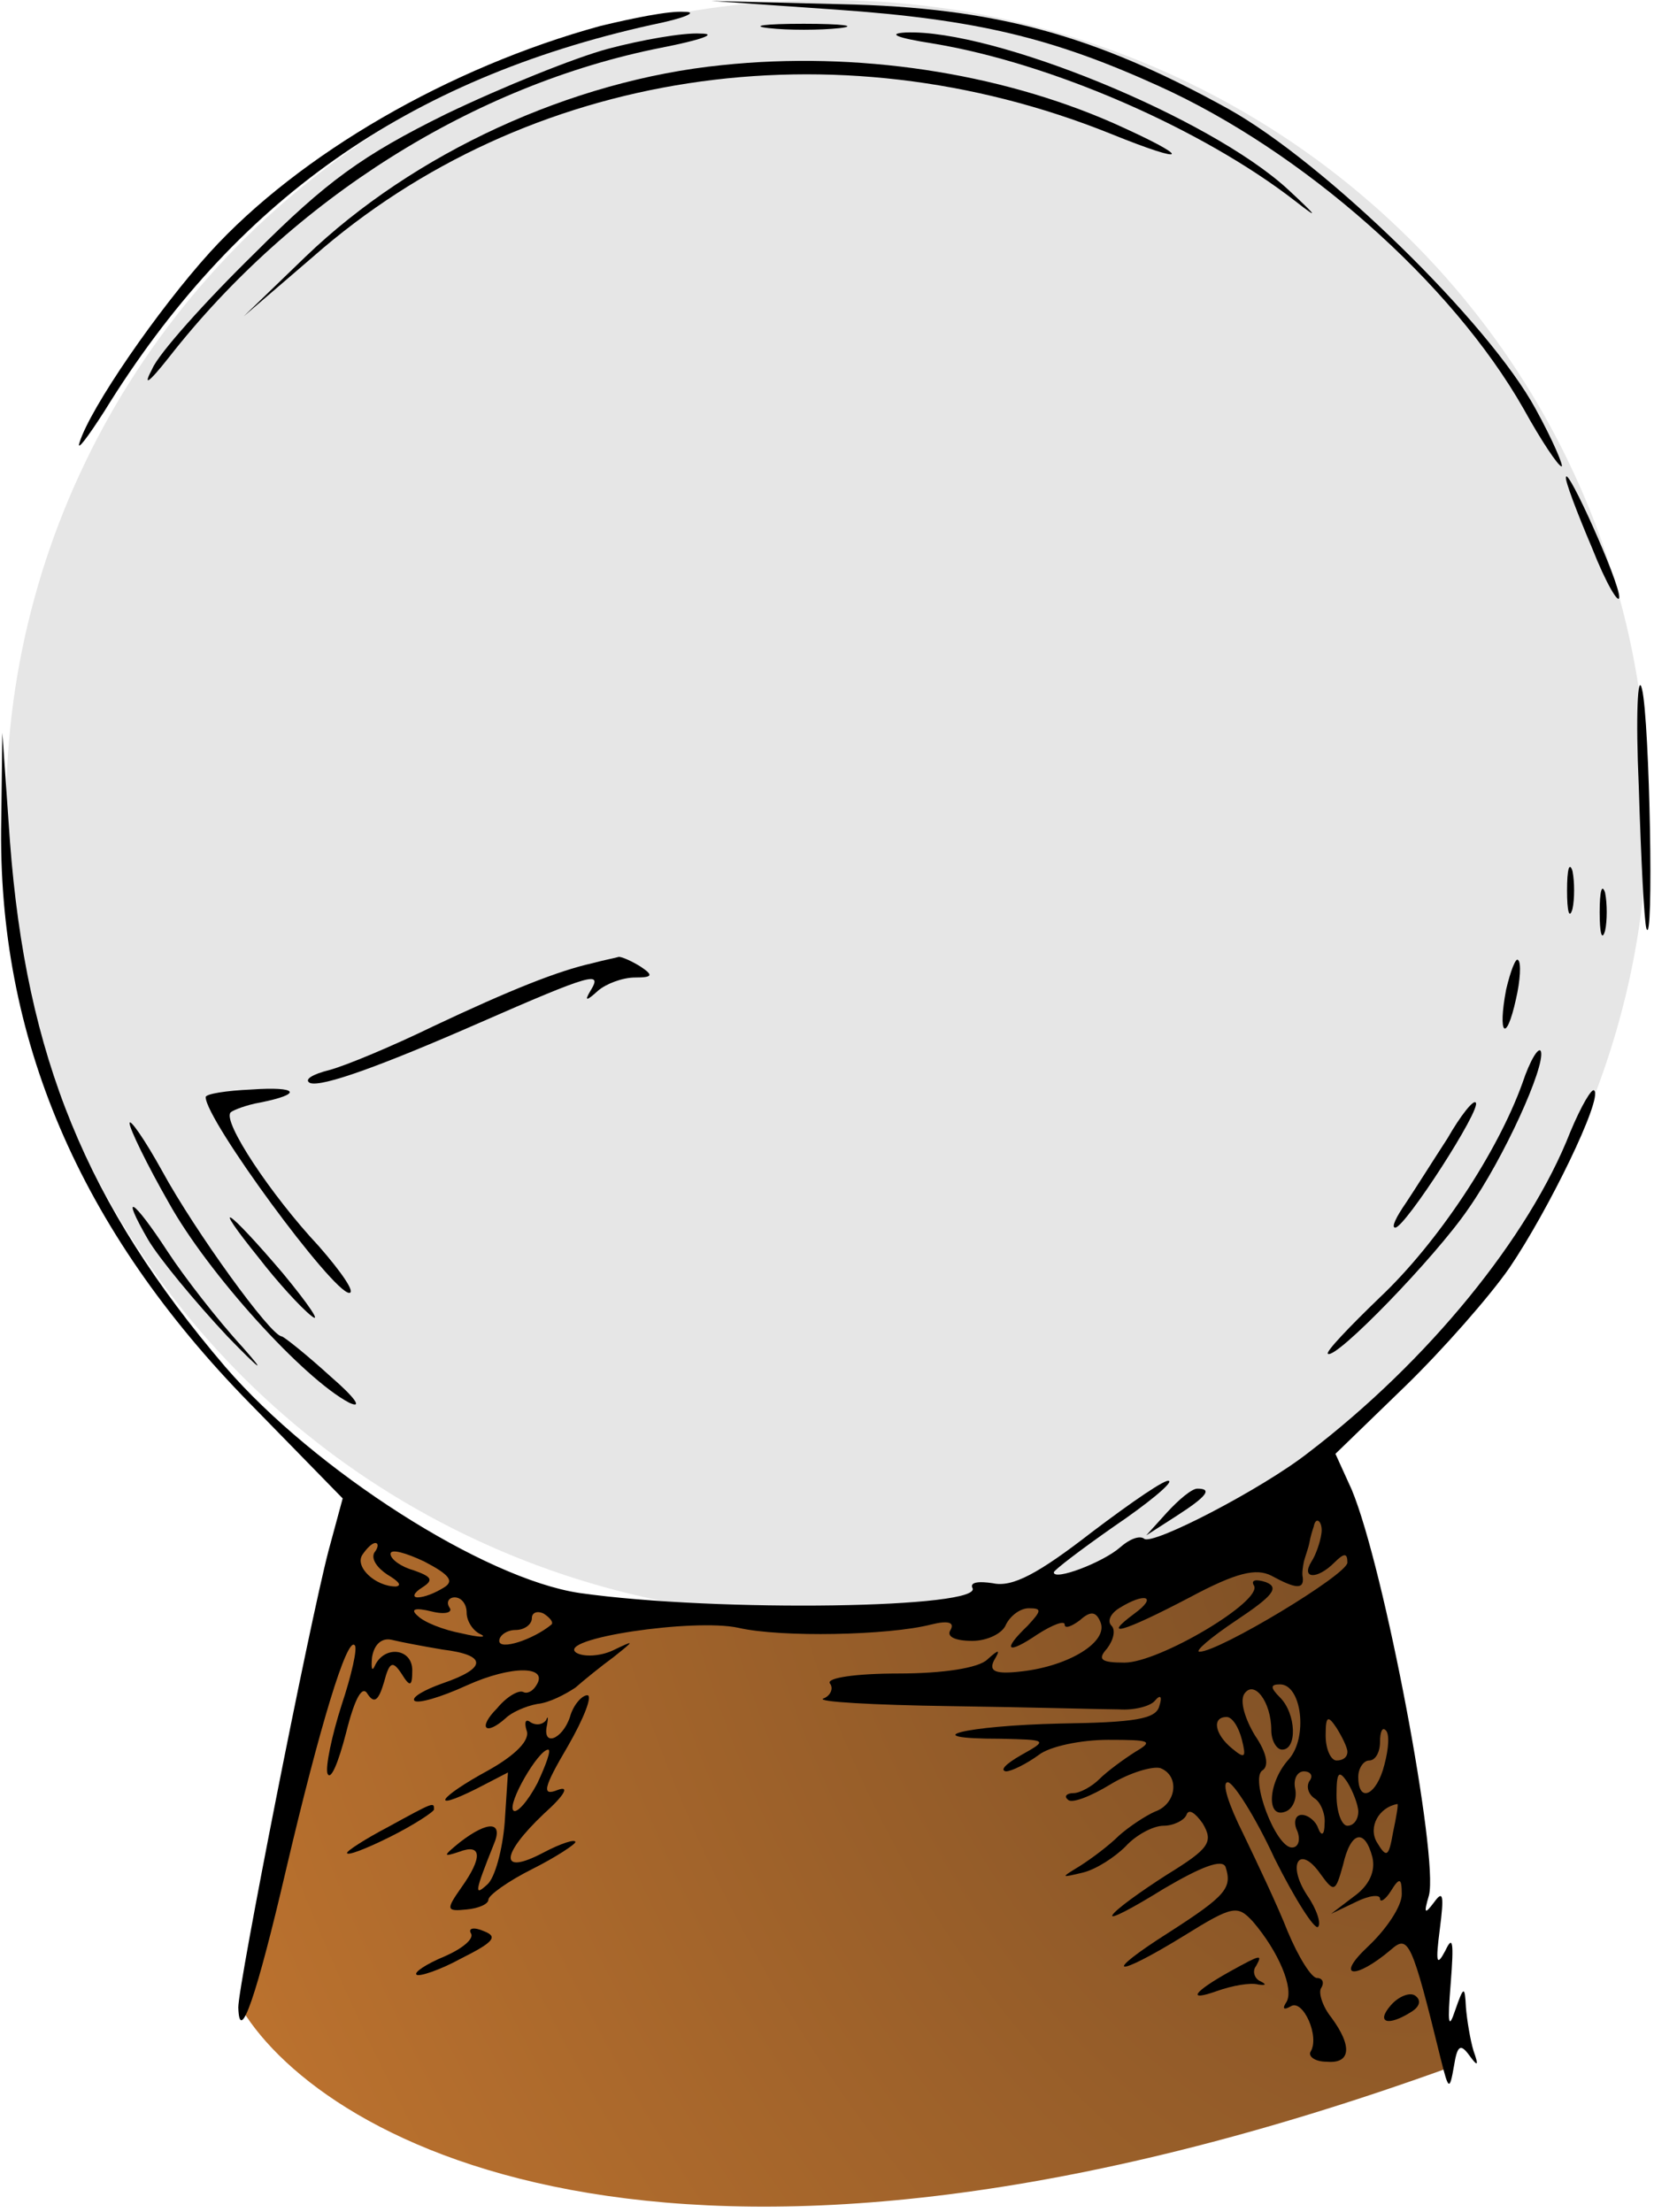 <svg width="270" height="361" viewBox="0 0 270 361" fill="none" xmlns="http://www.w3.org/2000/svg">
<ellipse cx="135" cy="132" rx="134" ry="132" fill="#DFDFDF" fill-opacity="0.8"/>
<path d="M215.5 238C178.5 272.5 74 270.5 58 245L39.5 328C53 350 111.3 382.7 236.5 337.5C233.167 320.833 227 286.3 229 281.5C226.333 268.667 219.9 242 215.5 238Z" fill="url(#paint0_radial_317_241)"/>
<path d="M136.526 1.575C159.423 3.172 171.848 6.19 189.066 14C212.673 24.65 236.991 46.127 248.706 66.718C251.546 71.865 254.386 76.125 254.918 76.125C255.273 76.125 253.498 71.865 250.658 66.718C243.026 52.695 216.401 26.602 200.426 17.727C178.593 5.657 162.263 1.22 137.413 0.687L116.113 0.155L136.526 1.575Z" fill="black"/>
<path d="M98.008 4.238C73.336 10.983 48.841 25.183 34.286 41.158C25.766 50.565 14.761 66.54 12.986 72.22C12.453 73.818 14.228 71.51 17.068 67.073C38.191 32.815 66.413 12.935 106.351 4.06C111.676 2.995 114.161 1.93 111.676 1.93C109.191 1.753 103.156 2.995 98.008 4.238Z" fill="black"/>
<path d="M125.52 4.592C128.538 4.947 133.863 4.947 137.058 4.592C140.075 4.237 137.59 3.882 131.2 3.882C124.81 3.882 122.325 4.237 125.52 4.592Z" fill="black"/>
<path d="M99.25 7.965C93.925 9.385 82.033 14.178 72.803 18.615C59.135 25.36 53.278 29.62 41.563 41.335C33.575 49.145 25.943 57.665 24.878 60.15C23.28 63.168 24.168 62.635 27.54 58.375C47.775 32.46 77.418 13.823 107.948 7.788C114.338 6.545 117.355 5.48 114.338 5.48C111.498 5.303 104.575 6.545 99.25 7.965Z" fill="black"/>
<path d="M152.145 7.077C171.67 10.272 196.343 21.1 211.43 32.815C215.513 36.01 214.98 35.3 210.188 30.862C197.408 19.147 162.263 4.77 147.885 5.302C144.69 5.48 146.465 6.19 152.145 7.077Z" fill="black"/>
<path d="M117.888 10.627C93.216 13.112 67.478 25.005 49.906 41.867L39.788 51.63L51.148 41.867C85.938 11.337 136.171 3.705 181.256 21.81C194.391 27.135 194.746 25.892 181.611 20.035C162.973 11.87 139.898 8.32 117.888 10.627Z" fill="black"/>
<path d="M255.627 77.9C255.45 78.433 257.402 83.58 259.887 89.438C262.195 95.295 264.325 98.845 264.325 97.425C264.325 94.94 255.805 75.948 255.627 77.9Z" fill="black"/>
<path d="M267.52 128.487C267.875 140.202 268.408 150.497 268.763 151.562C270.005 155.112 269.295 117.66 268.053 112.512C267.343 109.495 266.988 116.772 267.52 128.487Z" fill="black"/>
<path d="M0.205 133.813C-0.505 169.313 12.985 200.73 40.853 229.13L55.94 244.573L53.633 253.093C50.438 265.34 38.9 323.915 38.9 327.643C39.078 334.033 41.918 325.69 46.71 305.1C52.213 281.67 56.65 267.115 57.893 268.535C58.425 268.89 57.36 273.505 55.763 278.298C54.165 283.268 53.1 288.415 53.455 289.48C53.988 290.723 55.23 287.705 56.473 282.913C57.893 277.233 59.135 274.925 60.023 276.523C61.088 278.12 61.798 277.588 62.685 274.57C63.573 271.198 64.105 271.02 65.525 273.15C66.945 275.458 67.3 275.28 67.3 272.618C67.3 269.068 62.863 268.535 61.265 271.73C60.733 272.973 60.555 272.44 60.733 270.488C61.088 268.358 62.33 267.293 63.928 267.648C65.348 268.003 69.075 268.713 72.27 269.245C79.548 270.133 79.548 272.263 72.27 274.748C69.253 275.813 67.123 277.055 67.655 277.588C68.188 278.12 71.915 277.055 76.175 275.103C83.63 271.73 89.665 271.908 87.535 275.103C87.003 275.99 86.115 276.523 85.405 276.168C84.695 275.813 82.743 276.878 81.145 278.83C77.95 282.025 79.193 283.445 82.565 280.428C83.453 279.54 85.76 278.475 87.713 278.12C89.665 277.943 92.328 276.523 93.925 275.458C95.345 274.215 98.185 271.908 100.138 270.488C103.688 267.648 103.688 267.648 99.96 269.423C98.008 270.31 95.345 270.488 94.103 269.778C90.553 267.47 113.273 264.098 120.55 265.695C127.473 267.293 145.045 266.938 151.968 265.163C154.808 264.453 155.873 264.808 155.163 266.05C154.453 267.115 155.873 267.825 158.713 267.825C161.198 267.825 163.683 266.583 164.215 265.163C164.925 263.743 166.523 262.5 167.943 262.5C170.073 262.5 170.073 262.855 167.765 265.34C163.505 269.423 164.393 270.133 169.363 266.76C171.848 265.163 173.8 264.453 173.8 265.163C173.8 265.873 174.865 265.518 176.285 264.453C178.06 262.855 178.948 263.033 179.658 264.808C180.9 268.003 174.51 271.908 166.878 272.795C162.44 273.328 161.375 272.795 162.263 271.02C163.328 269.245 163.15 269.068 161.198 270.843C159.778 272.263 153.92 273.15 146.643 273.15C139.72 273.15 134.928 273.86 135.46 274.748C136.17 275.635 135.46 276.878 134.395 277.233C133.153 277.765 142.56 278.298 155.163 278.475C167.943 278.653 180.19 279.008 182.675 279.008C185.16 279.185 187.823 278.475 188.533 277.588C189.42 276.523 189.775 276.878 189.243 278.475C188.71 280.605 185.16 281.138 173.09 281.315C157.47 281.67 148.95 283.8 163.328 283.8C170.96 283.978 171.138 283.978 166.7 286.463C164.215 287.883 163.15 288.948 164.215 289.125C165.103 289.125 167.588 287.883 169.54 286.463C171.315 285.043 176.463 283.978 180.9 283.978C187.823 283.978 188.355 284.155 185.338 285.93C183.385 287.173 180.723 289.125 179.48 290.368C178.238 291.61 176.285 292.675 175.22 292.675C174.155 292.675 173.623 293.208 174.333 293.74C174.865 294.45 178.06 293.208 181.255 291.255C184.45 289.303 188.178 288.238 189.42 288.593C192.615 289.835 192.083 294.45 188.533 295.693C186.935 296.403 184.273 298.178 182.675 299.598C181.078 301.195 178.238 303.325 176.285 304.568C173.09 306.52 173.09 306.52 176.818 305.633C178.948 305.1 181.965 303.148 183.74 301.373C185.338 299.598 188.178 298 189.953 298C191.55 298 193.325 297.113 193.68 296.225C194.035 295.16 195.1 295.87 196.343 297.645C198.118 300.663 197.408 301.728 190.485 305.988C186.048 308.828 182.143 311.668 181.61 312.555C181.078 313.443 184.805 311.49 189.953 308.295C195.988 304.745 199.538 303.325 200.07 304.745C201.135 308.118 200.248 309.36 190.84 315.395C179.658 322.495 181.788 323.028 193.325 315.928C201.313 310.958 202.023 310.958 204.508 313.62C208.768 318.59 211.253 324.625 210.01 326.755C209.3 327.82 209.478 328.175 210.72 327.465C212.673 326.223 215.513 332.435 213.915 334.92C213.56 335.63 214.625 336.518 216.578 336.518C220.483 336.873 220.838 334.033 217.288 329.24C215.868 327.465 215.158 325.158 215.69 324.448C216.223 323.56 215.868 322.85 214.98 322.85C214.093 322.85 211.963 319.478 210.188 315.218C208.59 311.135 205.218 304.035 202.91 299.243C200.603 294.628 199.36 290.9 200.425 290.9C201.313 290.9 204.863 296.403 208.058 303.325C211.43 310.07 214.625 315.04 215.158 314.508C215.69 313.975 214.98 311.668 213.383 309.36C210.01 304.213 212.14 301.018 215.513 305.81C217.82 309.005 217.998 308.828 219.24 304.39C220.483 298.888 222.79 298.355 224.033 303.148C224.565 305.455 223.5 307.763 221.015 309.538L217.288 312.378L221.37 310.425C223.5 309.36 225.275 309.183 225.275 309.893C225.275 310.603 226.163 310.07 227.05 308.65C228.47 306.343 228.825 306.52 228.825 309.183C228.825 311.135 226.34 314.863 223.323 317.703C217.82 322.85 221.193 323.205 227.05 318.235C229.89 315.75 230.423 316.638 235.215 336.163C236.458 341.133 236.635 341.31 237.345 337.228C237.878 333.855 238.41 333.5 239.83 335.453C241.25 337.405 241.428 337.228 240.54 334.743C240.008 332.968 239.475 329.773 239.298 327.643C239.12 324.093 238.943 324.093 237.523 328.175C236.458 331.37 236.28 330.305 236.813 323.738C237.345 316.993 237.168 315.75 235.925 318.413C234.505 321.075 234.328 320.365 235.038 314.863C235.748 309.36 235.57 308.473 234.15 310.425C232.553 312.555 232.375 312.378 233.263 309.36C234.86 303.148 225.985 255.933 220.66 243.153L217.998 237.295L229.358 226.29C235.57 220.255 243.203 211.558 246.398 206.943C252.788 197.535 261.663 179.253 260.243 178.01C259.888 177.478 258.113 180.495 256.338 184.755C249.593 201.973 233.085 222.208 213.56 237.118C206.105 242.975 188 252.383 186.758 251.14C186.048 250.608 184.45 251.14 182.853 252.56C180.013 255.045 172.025 258.063 172.025 256.643C172.025 256.288 176.463 252.915 181.788 249.188C187.29 245.46 191.373 242.088 190.84 241.733C190.485 241.2 184.805 245.105 178.238 250.075C169.54 256.82 165.28 259.128 162.085 258.418C159.778 258.063 158.358 258.24 158.713 259.128C161.02 262.5 117.178 263.21 94.635 260.015C79.015 257.708 51.325 239.958 36.77 223.095C14.05 196.47 4.288 172.508 1.625 137.363L0.383 119.613L0.205 133.813ZM215.69 250.43C215.513 251.673 214.803 253.803 214.093 254.868C212.318 257.708 214.98 257.885 217.82 255.045C219.418 253.448 219.95 253.448 219.95 255.045C219.95 256.998 199.005 269.6 195.81 269.6C194.923 269.6 197.585 267.293 201.845 264.453C207.703 260.548 208.945 259.128 206.638 258.24C205.04 257.708 204.153 257.885 204.685 258.773C206.283 261.258 189.243 271.375 183.563 271.375C179.658 271.375 179.125 270.843 180.723 269.068C181.788 267.648 182.143 266.05 181.433 265.34C180.723 264.63 181.255 263.388 182.675 262.5C186.935 259.838 189.065 260.548 185.16 263.388C179.658 267.47 183.385 266.405 194.213 260.725C201.845 256.643 205.04 255.933 207.525 257.175C211.43 259.305 212.85 259.483 212.673 257.53C212.495 256.82 212.673 255.755 212.85 254.868C213.028 254.158 213.56 252.738 213.738 251.85C213.915 250.785 214.27 249.72 214.448 249.188C214.803 247.235 216.045 248.478 215.69 250.43ZM61.088 253.448C60.555 254.513 61.62 255.933 63.218 256.998C64.993 258.063 65.703 258.773 64.638 258.95C61.265 258.95 57.893 255.755 59.135 253.803C59.845 252.738 60.733 251.85 61.265 251.85C61.798 251.85 61.798 252.56 61.088 253.448ZM72.448 259.128C71.028 260.015 69.253 260.725 68.188 260.725C67.3 260.725 67.478 260.015 68.898 259.128C70.85 257.885 70.495 257.353 67.478 256.288C65.525 255.755 63.75 254.513 63.75 253.625C63.75 252.738 66.235 253.448 69.253 254.868C73.335 256.998 74.223 258.063 72.448 259.128ZM76.175 263.21C76.175 264.63 77.24 266.228 78.483 266.76C79.548 267.293 78.305 267.293 75.288 266.583C72.448 266.05 69.253 264.808 68.188 263.743C66.945 262.678 67.655 262.323 70.495 263.033C72.625 263.565 74.045 263.21 73.335 262.323C72.803 261.435 73.335 260.725 74.223 260.725C75.288 260.725 76.175 261.79 76.175 263.21ZM90.02 265.163C87.003 267.648 81.5 269.423 81.5 267.825C81.5 266.938 82.743 266.05 84.163 266.05C85.583 266.05 86.825 265.163 86.825 264.098C86.825 263.21 87.713 262.855 88.778 263.388C89.843 264.098 90.375 264.808 90.02 265.163ZM207.525 282.38C207.525 284.155 208.413 285.575 209.3 285.575C211.785 285.575 211.608 279.718 208.945 277.055C207.348 275.458 207.348 274.925 208.945 274.925C212.495 274.925 213.56 283.623 210.365 287.173C206.993 290.9 206.638 296.935 209.833 295.693C210.898 295.338 211.785 293.74 211.43 291.965C211.075 290.368 211.785 289.125 212.85 289.125C213.915 289.125 214.448 289.835 213.738 290.723C213.205 291.61 213.56 292.853 214.625 293.563C215.513 294.095 216.4 296.048 216.223 297.645C216.223 299.598 215.69 299.775 215.158 298.355C214.803 297.29 213.56 296.225 212.495 296.225C211.43 296.225 211.075 297.468 211.785 298.888C212.318 300.308 211.963 301.55 210.898 301.55C208.235 301.55 203.975 290.19 206.105 288.948C207.17 288.238 206.815 286.108 204.863 283.268C203.265 280.605 202.378 277.765 203.088 276.523C204.685 274.038 207.525 277.765 207.525 282.38ZM202.733 283.978C203.443 286.818 203.265 287.173 201.135 285.398C198.295 283.09 197.763 280.25 200.248 280.25C201.135 280.25 202.2 281.848 202.733 283.978ZM219.95 285.93C219.95 286.818 219.24 287.35 218.175 287.35C217.288 287.35 216.4 285.575 216.4 283.268C216.4 280.073 216.755 279.895 218.175 282.025C219.063 283.445 219.95 285.22 219.95 285.93ZM225.985 288.06C224.743 293.03 221.725 294.45 221.725 290.013C221.725 288.593 222.613 287.35 223.5 287.35C224.565 287.35 225.275 285.93 225.275 284.333C225.275 282.735 225.63 281.848 226.163 282.38C226.873 282.913 226.695 285.398 225.985 288.06ZM221.725 295.693C221.725 296.935 221.015 298 219.95 298C219.063 298 218.175 295.87 218.175 293.03C218.175 289.303 218.53 288.77 219.95 290.9C220.838 292.32 221.725 294.628 221.725 295.693ZM227.405 299.065C226.695 303.148 226.34 303.325 224.743 300.663C223.323 298.178 225.098 294.983 228.115 294.45C228.293 294.45 227.938 296.58 227.405 299.065Z" fill="black"/>
<path d="M255.806 145.35C255.806 148.722 256.161 150.142 256.693 148.367C257.048 146.77 257.048 143.93 256.693 142.155C256.161 140.557 255.806 141.977 255.806 145.35Z" fill="black"/>
<path d="M261.13 148.9C261.13 152.272 261.485 153.692 262.017 151.917C262.372 150.32 262.372 147.48 262.017 145.705C261.485 144.107 261.13 145.527 261.13 148.9Z" fill="black"/>
<path d="M96.588 157.242C91.085 158.485 83.453 161.502 70.673 167.537C64.105 170.732 56.473 173.927 53.81 174.637C50.97 175.347 49.55 176.235 50.615 176.767C52.568 177.477 62.33 173.927 78.128 167.005C96.765 158.84 98.363 158.485 96.41 161.68C95.345 163.455 95.7 163.455 97.653 161.68C98.895 160.615 101.558 159.55 103.688 159.55C106.528 159.55 106.705 159.195 104.575 157.775C103.155 156.887 101.558 156.177 101.025 156.177C100.493 156.355 98.54 156.71 96.588 157.242Z" fill="black"/>
<path d="M245.865 161.503C244.445 168.958 245.865 170.378 247.463 163.1C248.173 160.083 248.35 157.065 247.818 156.71C247.463 156.178 246.575 158.485 245.865 161.503Z" fill="black"/>
<path d="M248.527 176.768C244.445 188.128 234.682 202.86 225.275 211.735C220.305 216.528 216.4 220.61 216.755 220.965C217.997 222.03 234.327 205.168 239.652 197.358C245.51 189.015 252.255 174.105 251.545 171.62C251.19 170.733 249.77 173.04 248.527 176.768Z" fill="black"/>
<path d="M33.575 179.075C33.575 182.802 54.343 211.025 57.005 211.025C58.07 211.025 55.763 207.652 52.035 203.392C44.225 195.05 36.238 182.98 37.658 181.56C38.013 181.205 40.32 180.317 42.45 179.962C49.55 178.542 48.663 177.3 41.03 177.832C36.948 178.01 33.575 178.542 33.575 179.075Z" fill="black"/>
<path d="M236.28 185.82C233.973 189.37 230.955 194.162 229.535 196.292C227.938 198.6 227.05 200.375 227.76 200.375C229.358 200.375 241.96 180.85 240.895 179.962C240.54 179.43 238.41 182.092 236.28 185.82Z" fill="black"/>
<path d="M21.15 183.335C21.15 184.223 23.99 190.08 27.54 196.293C33.93 207.83 49.55 225.048 57.005 228.953C59.313 230.018 57.893 228.065 53.988 224.693C50.083 221.143 46.533 218.303 46 218.125C44.225 218.125 31.8 200.908 26.475 191.145C23.635 185.998 21.15 182.448 21.15 183.335Z" fill="black"/>
<path d="M24.168 202.328C25.943 205.345 31.801 212.445 37.126 218.125C42.451 223.628 43.693 224.515 39.611 219.9C35.528 215.463 30.026 208.363 27.363 204.28C21.683 195.583 19.553 194.34 24.168 202.328Z" fill="black"/>
<path d="M42.273 205.345C45.29 209.25 49.018 213.332 50.793 214.752C52.568 216.172 50.438 212.977 46.178 207.83C37.125 197.18 34.108 195.227 42.273 205.345Z" fill="black"/>
<path d="M190.486 246.88L187.113 250.607L192.083 247.412C197.053 244.217 197.941 242.975 195.456 242.975C194.568 242.975 192.438 244.75 190.486 246.88Z" fill="black"/>
<path d="M93.037 280.25C91.795 283.977 88.422 285.22 89.31 281.492C89.487 280.427 89.487 279.895 89.132 280.782C88.6 281.492 87.535 281.67 86.647 281.137C85.76 280.427 85.582 281.137 85.937 282.38C86.647 283.977 84.162 286.462 79.725 288.947C71.56 293.385 69.962 295.87 77.772 291.965L82.92 289.302L82.387 297.467C82.032 301.905 80.79 306.52 79.547 307.585C77.417 309.537 77.417 309.005 80.612 301.017C82.21 297.29 79.725 297.112 75.11 300.662C72.27 302.97 72.27 303.147 74.932 302.26C78.66 300.84 78.837 303.147 75.287 308.117C72.802 311.667 72.802 312.022 76.175 311.667C78.127 311.49 79.725 310.78 79.725 310.07C79.725 309.36 82.92 307.052 86.825 305.1C90.73 303.147 93.925 301.017 93.925 300.662C93.925 300.13 91.617 300.84 88.6 302.437C81.5 306.165 81.677 302.792 88.777 296.047C92.15 293.03 93.037 291.432 91.085 292.142C88.422 293.207 88.6 291.965 92.682 285.042C95.345 280.427 96.765 276.7 95.877 276.7C94.99 276.7 93.57 278.297 93.037 280.25ZM87.712 291.077C86.115 294.095 84.34 296.047 83.807 295.515C82.742 294.45 87.89 285.575 89.487 285.575C90.02 285.575 89.132 288.06 87.712 291.077Z" fill="black"/>
<path d="M63.395 298.177C59.668 300.13 56.65 302.082 56.65 302.437C56.65 302.97 59.845 301.727 63.75 299.775C67.655 297.822 70.85 295.692 70.85 295.337C70.85 294.095 70.85 294.095 63.395 298.177Z" fill="black"/>
<path d="M76.885 315.572C77.418 316.46 75.466 318.057 72.626 319.3C69.608 320.542 67.478 321.962 68.01 322.317C68.365 322.672 71.738 321.607 75.288 319.655C80.613 316.992 81.323 316.105 79.016 315.217C77.418 314.507 76.353 314.685 76.885 315.572Z" fill="black"/>
<path d="M200.78 321.785C194.745 325.157 193.68 326.755 198.65 324.98C201.135 324.092 204.153 323.56 205.395 323.915C206.638 324.092 206.815 323.915 205.75 323.382C204.863 323.027 204.33 321.785 205.04 320.897C206.105 318.945 205.928 318.945 200.78 321.785Z" fill="black"/>
<path d="M227.05 327.288C224.565 330.128 226.518 330.838 230.423 328.353C231.843 327.465 232.02 326.4 230.955 325.69C230.068 325.158 228.293 325.868 227.05 327.288Z" fill="black"/>
<defs>
<radialGradient id="paint0_radial_317_241" cx="0" cy="0" r="1" gradientUnits="userSpaceOnUse" gradientTransform="translate(211 260) rotate(153.506) scale(181.569 292.786)">
<stop stop-color="#BA712E"/>
<stop offset="0" stop-color="#805126"/>
<stop offset="1" stop-color="#BA712E"/>
</radialGradient>
</defs>
</svg>
